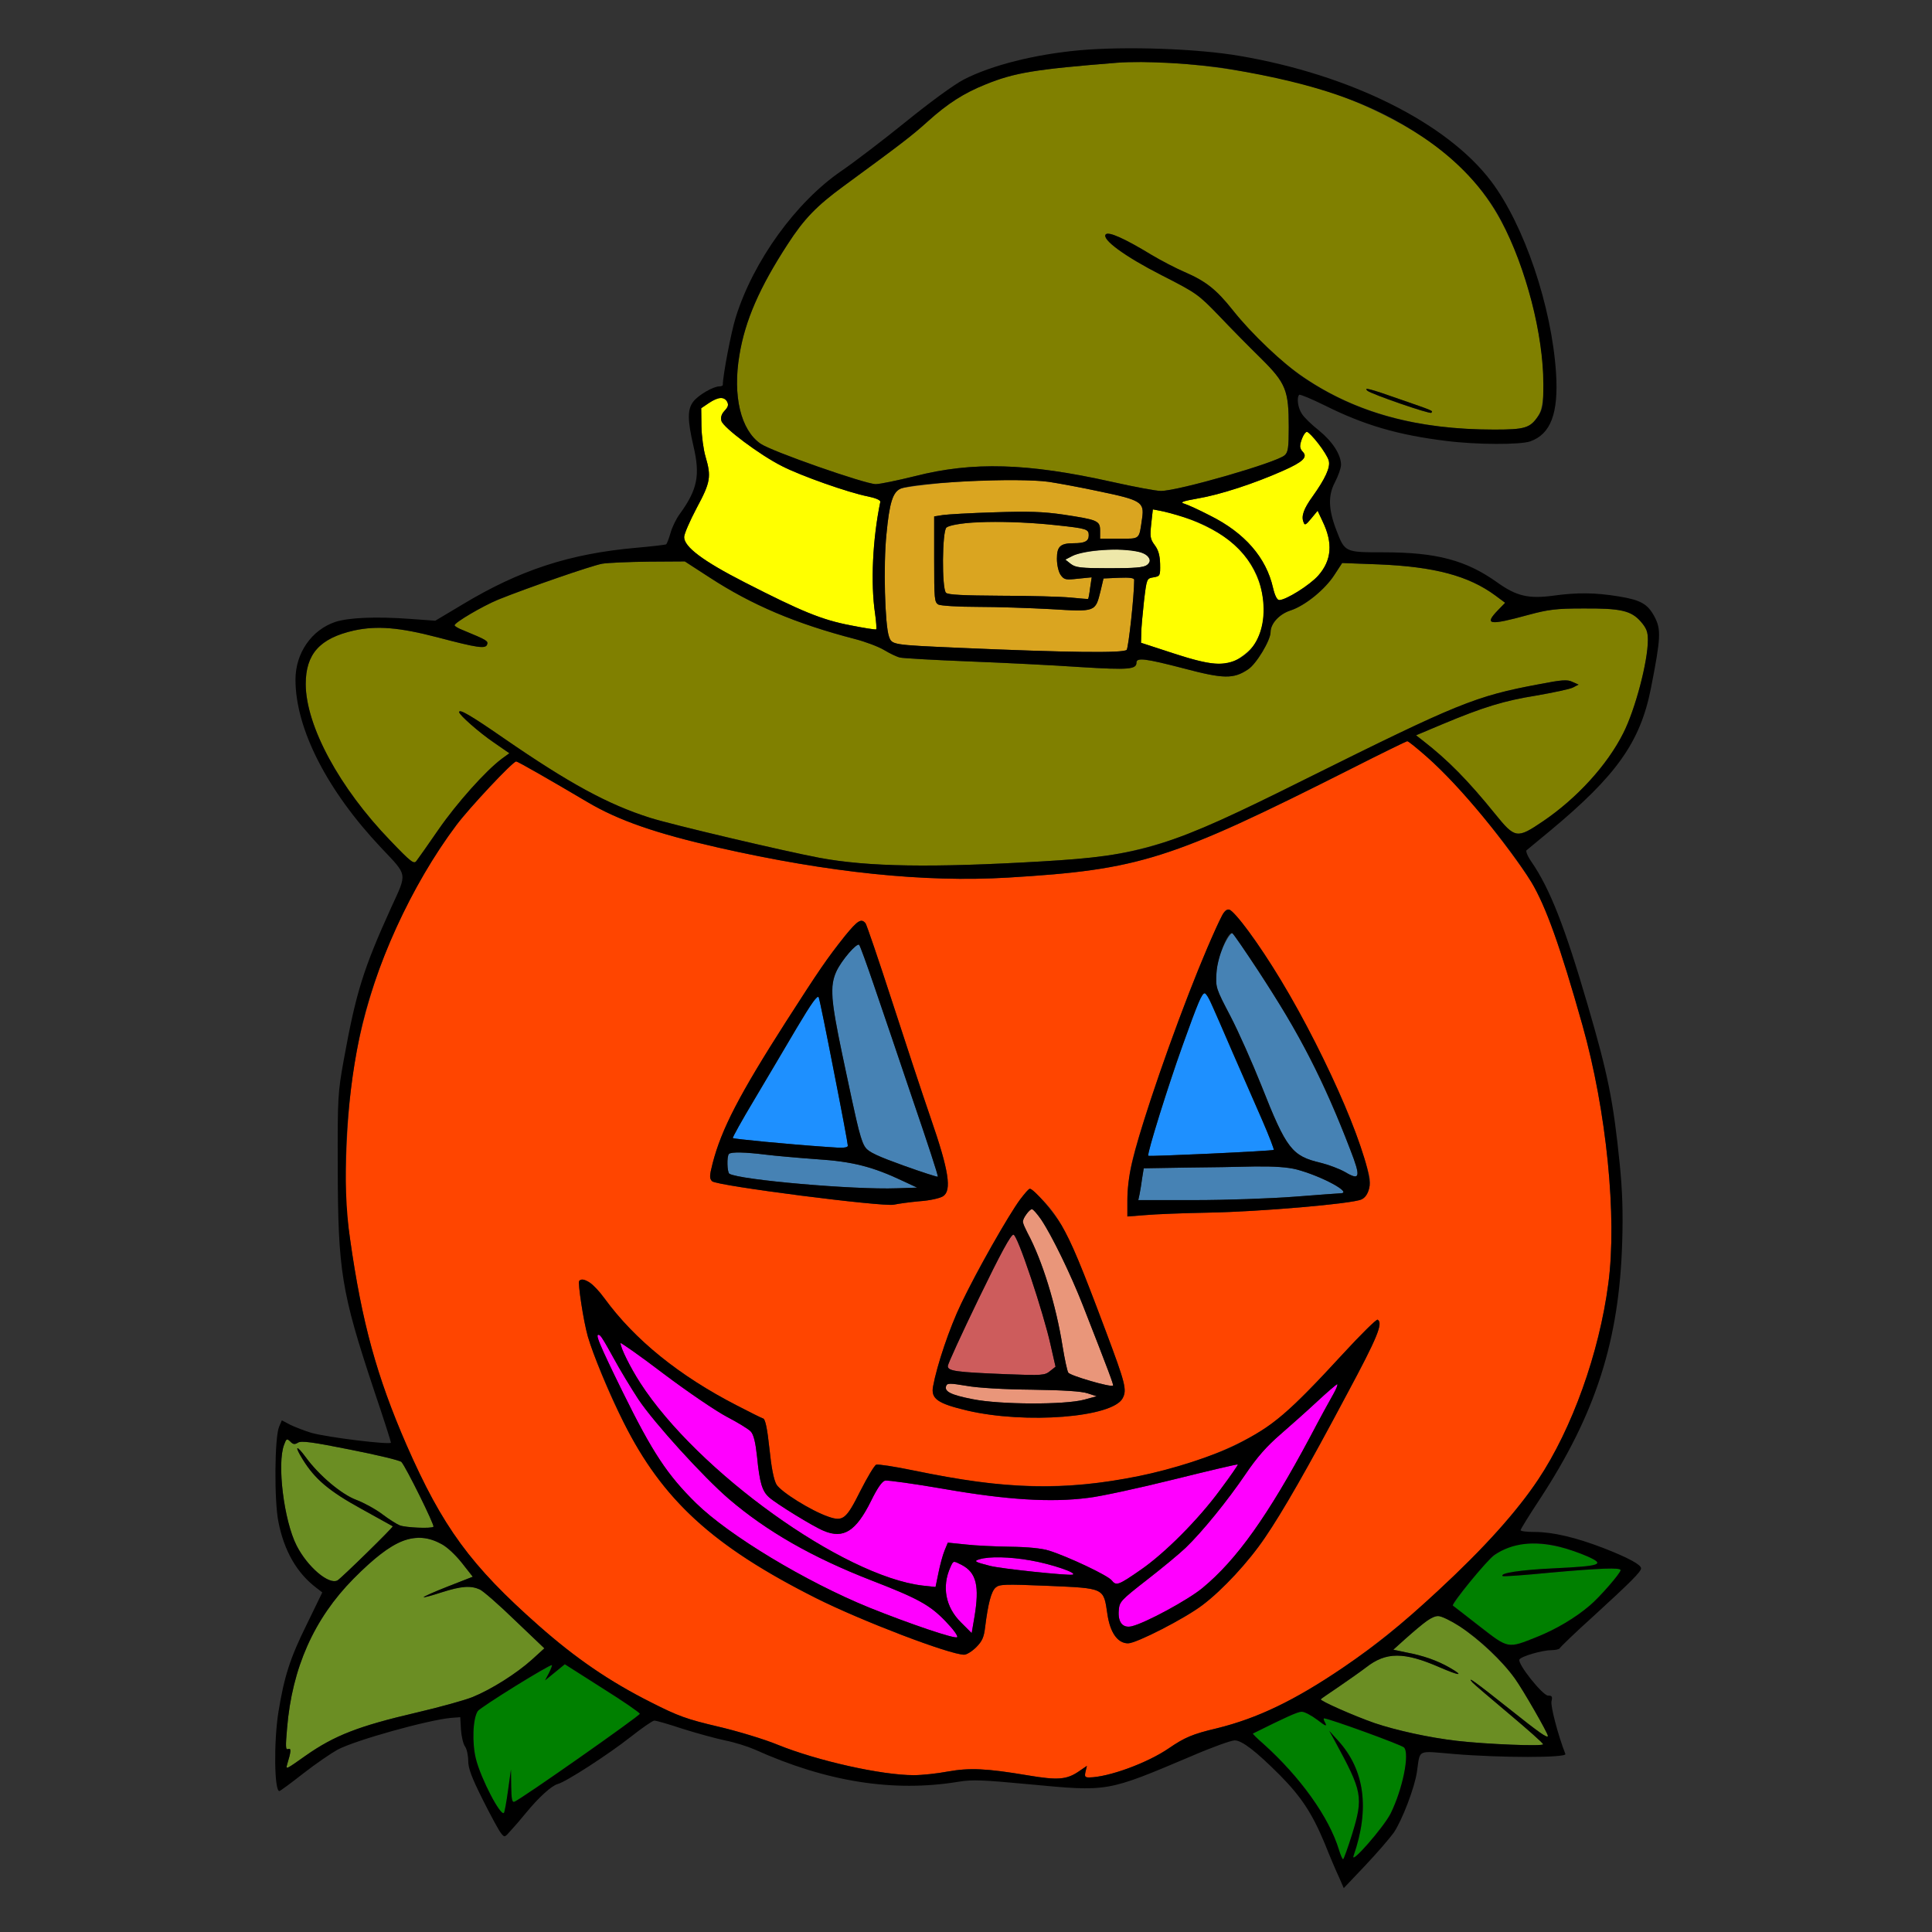 <?xml version="1.0" encoding="utf-8"?>
<!-- Generator: Adobe Illustrator 21.0.0, SVG Export Plug-In . SVG Version: 6.00 Build 0)  -->
<svg version="1.1"
	 id="svg66" inkscape:version="0.92.2 5c3e80d, 2017-08-06" sodipodi:docname="7.svg" xmlns:cc="http://creativecommons.org/ns#" xmlns:dc="http://purl.org/dc/elements/1.1/" xmlns:inkscape="http://www.inkscape.org/namespaces/inkscape" xmlns:rdf="http://www.w3.org/1999/02/22-rdf-syntax-ns#" xmlns:sodipodi="http://sodipodi.sourceforge.net/DTD/sodipodi-0.dtd" xmlns:svg="http://www.w3.org/2000/svg"
	 xmlns="http://www.w3.org/2000/svg" xmlns:xlink="http://www.w3.org/1999/xlink" x="0px" y="0px" viewBox="0 0 850 850"
	 style="enable-background:new 0 0 850 850;" xml:space="preserve">
<rect x="0" y="0" width="850" height="850" fill="#333333" stroke="none"/>
<style type="text/css">
	.st0{fill:none;}
	.st1{fill:#808000;}
	.st2{fill:#FFFF00;}
	.st3{fill:#DAA520;}
	.st4{fill:#EEE8AA;}
	.st5{fill:#FF4500;}
	.st6{fill:#4682B4;}
	.st7{fill:#1E90FF;}
	.st8{fill:#E9967A;}
	.st9{fill:#CD5C5C;}
	.st10{fill:#FF00FF;}
	.st11{fill:#6B8E23;}
	.st12{fill:#008000;}
</style>
<sodipodi:namedview  bordercolor="#666666" borderopacity="1" gridtolerance="10" guidetolerance="10" id="namedview68" inkscape:current-layer="svg66" inkscape:cx="902.95704" inkscape:cy="431.21383" inkscape:pageopacity="0" inkscape:pageshadow="2" inkscape:window-height="978" inkscape:window-maximized="1" inkscape:window-width="1920" inkscape:window-x="0" inkscape:window-y="1" inkscape:zoom="0.41647059" objecttolerance="10" pagecolor="#ffffff" showgrid="false">
	</sodipodi:namedview>
<g id="g64" transform="translate(0,0) scale(1,1)">
	<path id="path4" class="st0" d="M0,0h425h425v425v425H425H0V425V0z M424,35c-4.4,2.3-14.9,10-25.5,18.6c-9.9,8-22.6,17.7-28.3,21.6
		c-20,13.7-38.7,39.5-46.5,64.4c-2,6.3-5.7,25.7-5.7,29.8c0,0.3-0.7,0.6-1.5,0.6c-2.7,0-9.2,3.8-11.4,6.6c-2.7,3.4-2.7,8.1,0,19.7
		c3,12.8,1.8,19-6,29.8c-1.6,2.1-3.4,5.9-4.1,8.4c-0.7,2.5-1.6,4.7-1.9,5c-0.4,0.2-6.3,0.9-13.1,1.5c-29.4,2.6-51.4,9.8-76.6,25
		l-11.9,7.1l-11-0.8c-14.9-1.1-27-0.6-32.9,1.3c-10.5,3.5-17.6,13.7-17.6,25.4c0,21.6,13.9,48.8,37.7,74
		c11.8,12.5,11.5,10.8,4.4,26.3c-12.3,27.1-15.5,37.5-20.8,66.7c-2.7,15-2.8,16.6-2.7,48c0.1,45.2,1.6,54.4,15.8,97.2
		c4.2,12.4,7.6,23,7.6,23.5c0,1.1-28-2.3-35-4.3c-3-0.9-7.1-2.5-9.2-3.5l-3.8-2l-1.2,2.8c-2,4.6-2.2,32.6-0.3,41.9
		c2.5,12.7,8.1,22.5,16.7,29l2.6,2l-6.8,14c-7.4,14.9-10,23.2-12.5,38.6c-2.1,13.3-1.8,34.8,0.4,34.8c0.4,0,5.1-3.5,10.6-7.8
		c5.5-4.3,12.3-8.9,15-10.4c7.9-4.2,39.9-13.1,50-14l4-0.3l0.3,5.4c0.2,3,1,6.4,1.8,7.5c0.8,1.1,1.4,4,1.4,6.3
		c0,3.3,1.5,7.3,6.4,17.1c3.5,7,7.1,13.6,8,14.7c1.6,2,1.6,2,4.3-1.1c1.6-1.7,4.6-5.2,6.8-7.9c5.5-6.7,11.2-11.9,13.9-12.6
		c3.7-1,22.1-12.9,31.9-20.6c5.1-4,9.8-7.3,10.6-7.3s6.4,1.6,12.4,3.6c6,1.9,14.4,4.2,18.6,5.1c4.2,0.8,10.1,2.7,13.1,4
		c31.7,14.3,61.1,18.9,89.7,14.2c6-1,10.8-0.8,30.9,1.1c35.2,3.3,34.1,3.5,71.9-12.5c8.8-3.8,17.2-6.8,18.7-6.8
		c3.2,0,9.3,4.7,19.8,15.2c9.5,9.6,14.3,16.9,19.8,30.1c2.3,5.8,5.2,12.6,6.4,15.1l2,4.6l9.4-9.9c5.2-5.5,10.8-12,12.6-14.5
		c3.7-5.5,9.2-19.8,10.2-26.8c1.5-10.1-0.3-9.2,16.4-7.8c20.4,1.7,49.6,1.7,48.9,0c-3.3-8.5-6.6-21.2-6.1-23.2
		c0.5-2.1,0.2-2.5-1.5-2.5c-2.4,0-13.7-14.2-12.6-15.9c0.8-1.4,10.1-4.1,14.1-4.1c1.8,0,3.4-0.4,3.6-0.8c0.2-0.5,6.8-6.9,14.8-14.1
		c16.5-15.1,21-19.6,21-21.1c0-1.6-5.7-4.7-16.5-8.9c-12.2-4.7-22.4-7.1-30.4-7.1c-3.4,0-6.1-0.3-6.1-0.8c0-0.4,3.8-6.6,8.5-13.7
		c24.6-37.6,34.9-69.7,36.2-113c0.4-12.9,0.1-22.7-1.1-34.5c-2.8-27.7-5.2-39.5-14.1-69.9c-10-34.3-16.6-51.1-24.7-62.9
		c-1.7-2.4-2.6-4.7-2.2-5.1c0.5-0.4,5.2-4.3,10.4-8.6c29.1-24.2,39.6-38.9,44.3-62.5c4.4-22.3,4.6-26.1,1.6-31.7s-6-7.3-15.7-8.9
		c-10.5-1.7-18.2-1.8-29-0.3c-10.7,1.4-16,0.2-24.4-5.8c-13.7-9.8-26.7-13.3-50-13.3c-17.1,0-17.1,0-20.8-9.6
		c-3.6-9.3-3.8-15.4-0.6-21.4c1.4-2.7,2.6-6.1,2.6-7.5c0-4.4-3.7-10.2-9.7-15.1c-3.2-2.5-6.6-5.8-7.5-7.3c-1.8-2.6-2.4-7.2-1.2-8.4
		c0.4-0.3,5.4,1.8,11.3,4.7c17.2,8.6,32.1,13,53.5,15.6c13.4,1.7,32.4,1.7,36.8,0.2c9.1-3.2,12.5-12.4,11.4-30
		c-1.9-29.4-14-65.2-28.6-84.5C633,49.3,578.6,25.9,521.9,22C480.4,19.2,445.6,23.8,424,35z"/>
	<path id="path6" class="st1" d="M587.9,41.5c12.6,4.4,27.9,12,38.1,18.8c24.8,16.6,38.1,36.5,47.6,71.4c5.9,21.9,7.4,45.1,3.1,51.4
		c-3.5,5.2-5.8,5.9-19.2,5.9c-50.4,0-86.5-16.5-115.1-52.5c-7.3-9.2-11.9-12.8-21.4-16.9c-3.5-1.5-10.1-4.9-14.6-7.6
		c-11.5-7-18.6-10.2-19.9-8.9c-2,2.1,8.3,9.7,24.6,18c15.3,7.8,16.1,8.4,25.1,17.7c5.1,5.4,13.4,13.8,18.5,18.8
		c11.1,11,12.3,14.1,12.3,30.4c0,8.9-0.3,11-1.8,12.3c-3.5,3.2-46.8,15.7-54.5,15.7c-2,0-11.7-1.8-21.5-4c-37.2-8.3-61.2-9-86.7-2.5
		c-7.7,1.9-15.4,3.5-17.2,3.5c-4.6,0-46.1-14.5-50.7-17.8c-8.7-6-12.3-21-9.3-38.9c2.5-15.3,8.9-29.9,21.2-48.8
		c7.3-11.3,12.8-16.9,24.5-25.5c25.5-18.7,30-22.1,37.2-28.6C417,45.5,424,41,433.7,37.1c12.6-5.1,21.4-6.6,57.8-9.5
		C516.8,25.6,560.3,31.8,587.9,41.5z M601.6,171.9c1.5,1.4,27.5,10.4,28.1,9.7c0.9-0.9,1-0.8-13.7-5.9
		C602.4,170.9,599.8,170.3,601.6,171.9z"/>
	<path id="path8" class="st2" d="M319.9,176.7c0.7,1.4,0.5,2.3-1.1,4c-1.4,1.5-1.8,2.9-1.4,4.5c0.8,2.9,16.9,15,26.7,19.9
		c8.4,4.3,29.1,11.6,37.7,13.3c3.4,0.7,5.6,1.6,5.5,2.4c-3.4,16.4-4.3,35.8-2.3,49.2c0.5,3.5,0.7,6.6,0.5,6.9
		c-0.3,0.2-5.4-0.6-11.4-1.8c-12.5-2.4-21.3-6-46.5-18.9c-18.4-9.4-26.6-15.6-26.6-19.9c0-1.4,2.5-7.1,5.5-12.8
		c6.1-11.3,6.5-13.8,3.9-22.6c-0.9-3-1.7-9-1.8-13.3l-0.1-8l3.4-2.3C316,174.6,318.5,174.4,319.9,176.7z"/>
	<path id="path10" class="st2" d="M575,190c1.4,0,8.9,9.8,9.6,12.7c0.8,2.9-1.6,8-7.1,15.7c-3.9,5.4-5.1,8.7-4,11.3
		c0.5,1.6,1,1.3,3.4-1.6l2.8-3.4l2.2,4.7c4.6,9.5,4,17.1-1.9,23.8c-3.7,4.2-14.2,10.8-17.2,10.8c-0.9,0-1.9-1.9-2.7-5.3
		c-3-13.4-12.5-24.3-27.8-31.9c-4.8-2.5-9.9-4.8-11.3-5.2c-2-0.6-0.8-1.1,6-2.3c10-1.7,24.9-6.6,37.5-12.2c8.8-3.9,11-6,8.6-8.4
		c-1.4-1.4-1.4-2.8-0.1-6.1C573.5,191.2,574.4,190,575,190z"/>
	<path id="path12" class="st3" d="M461.5,212c3.9,0.6,13.9,2.4,22.2,4.2c18.3,3.8,19.8,4.7,18.8,11.7c-1.4,9.7-0.7,9.1-10.1,9.1H484
		v-3.5c0-4.4-1-4.8-16.2-7.1c-9-1.3-15.2-1.5-30.3-1c-10.4,0.3-20.7,0.9-22.7,1.2l-3.8,0.6v18.9c0,17.6,0.1,18.9,1.9,19.9
		c1.1,0.5,8.7,1,17.3,1c8.4,0,22.9,0.5,32.2,1c19.7,1.2,19.5,1.3,21.8-8l1.3-5.5l6.8-0.3c4.8-0.2,6.7,0.1,6.7,0.9
		c0,7.1-2.5,29.7-3.3,30.8c-1.3,1.5-25.8,1.2-74.2-0.9c-29.2-1.3-29.1-1.3-30.4-5c-1.8-5.2-2.5-31.5-1.1-45
		c1.3-13.8,2.8-18.5,6.2-20c1.3-0.6,9.1-1.6,17.3-2.4C431.7,210.9,452.1,210.7,461.5,212z"/>
	<path id="path14" class="st2" d="M507.2,224.1l3.1,0.6c12.4,2.3,26.5,8.9,33.5,15.6c10.5,10,14.9,25.6,10.7,37.8
		c-1.9,5.3-4,7.9-9,11.3c-5.9,4-12.3,3.6-29.4-2l-14.1-4.6l0.1-4.2c0-2.2,0.6-8.6,1.2-14.1c1.2-10,1.2-10,4.2-10.5
		c2.9-0.5,3-0.7,2.9-5.9c-0.1-3.8-0.8-6.2-2.4-8.3c-2-2.7-2.1-3.8-1.5-9.4L507.2,224.1z"/>
	<path id="path16" class="st3" d="M465,231.1c13.1,1.4,14,1.7,14,4.4c0,2.6-1.7,3.5-6.6,3.5c-5.9,0-7.4,1.4-7.4,6.8
		c0,2.8,0.7,5.7,1.6,7.1c1.6,2.2,2.2,2.3,7.7,1.7l6-0.6l-0.7,4.7c-0.3,2.5-0.7,4.7-0.9,4.8c-0.1,0.1-3.6-0.2-7.7-0.6
		c-4.1-0.4-17.9-0.8-30.6-0.8c-16.5-0.1-23.3-0.4-24.2-1.3c-1.9-1.9-1.7-27.2,0.2-28.7c0.8-0.7,5.2-1.6,9.8-2.1
		C435.1,229.1,451.4,229.6,465,231.1z"/>
	<path id="path18" class="st4" d="M505.4,245.4c0.9,1.3,0.7,2-0.8,3.2c-1.5,1.1-5.4,1.4-16.5,1.4c-12.7,0-14.9-0.3-17-1.9l-2.4-1.9
		l3.1-1.6c1.7-0.9,6.8-2,11.4-2.4C495,241,503.5,242.2,505.4,245.4z"/>
	<path id="path20" class="st1" d="M285.4,247.1l15.9-0.1l10.8,7c18.7,12.2,38.1,20.4,63.9,27.1c4.7,1.2,10.5,3.4,13,4.9
		c2.5,1.5,5.6,3,7,3.3s15.1,1.1,30.5,1.7c15.4,0.6,37.5,1.7,49,2.5c21.1,1.3,24.5,1,24.5-2c0-2.3,4-1.8,20.9,2.6
		c17.4,4.6,21.8,4.7,28.2,0.4c3.6-2.3,9.9-12.8,9.9-16.4c0-3.7,3.8-7.9,8.7-9.5c6.5-2.1,15.3-9.3,19.4-15.7l3.4-5.2l16,0.6
		c24.5,1,39.6,5,51.4,13.7l4.3,3.2l-3.1,3.2c-6.3,6.5-4.1,6.9,13.4,2.1c8.6-2.3,12-2.8,24-2.8c16.5-0.1,21.1,0.9,25.4,5.8
		c2.5,2.9,3.1,4.5,3.1,8.1c0,9.4-5.5,30.4-10.8,40.9c-7,14-20.4,28.7-35.3,38.8c-11.5,7.8-12.3,7.7-21.2-3.3
		c-11.9-14.7-20.7-23.6-31.5-32l-3.2-2.5l11.4-4.8c18.4-7.7,27.3-10.4,41.6-12.7c7.4-1.3,14.6-2.8,16-3.5l2.5-1.3l-2.7-1.2
		c-2.2-1.1-4.7-0.9-14.5,1c-28.4,5.3-35.8,8.4-102.8,41.7c-40.6,20.3-53.1,25.6-70.8,30.3c-13.2,3.4-22.1,4.6-45.5,6
		c-48.3,2.8-76.2,2.4-97.7-1.6c-15.4-2.9-65.1-14.6-74.5-17.6c-18.6-5.9-35.5-15.1-64.5-35.1c-14.6-10.1-19.5-12.9-19.5-11.4
		c0,1.2,8.7,8.9,15.3,13.4l6.8,4.7l-3.3,2.4c-7.1,5.3-19.8,19.5-27.9,31.2c-4.6,6.7-9,12.9-9.7,13.8c-1.1,1.5-2.4,0.5-11.5-9
		c-22.4-23.2-37.1-50.4-37.2-68.8c0-13.3,6.2-20.2,21.2-23.6c10.1-2.2,19.9-1.4,36.8,3c17.8,4.7,21.1,5.1,21.8,3.2
		c0.6-1.6-0.1-2-10.5-6.3c-2.1-0.8-3.8-1.8-3.8-2.2c0-1.2,12.2-8.4,19.2-11.3c12.9-5.2,41.2-15,45.8-15.8
		C267.5,247.6,276.7,247.2,285.4,247.1z"/>
	<path id="path22" class="st5" d="M619.1,326.1c1.6-0.2,18.2,15.4,25.9,24.2c9.6,11,23.9,29.9,28.8,37.9c6.3,10.6,12.6,28,22.4,62.8
		c10.6,37.6,15.3,84.4,11.4,113.7c-4,30.6-16,64-30.9,86.3c-16.7,25.1-54.3,61.3-85.7,82.6c-21.5,14.6-37.8,22.4-55.7,26.8
		c-10.6,2.5-14.1,4-21.1,8.8c-9.5,6.5-26.5,12.7-35,12.8c-1.9,0-2.1-0.4-1.6-2.6l0.6-2.5l-3.5,2.4c-5.4,3.7-9.3,4-22.4,1.8
		c-18.4-3.1-25.7-3.4-35.3-1.7c-4.7,0.9-11.4,1.6-15,1.6c-14.2,0-42.4-6.3-59.9-13.4c-5.8-2.4-17.7-6-26.3-8
		c-13.6-3.2-17.5-4.6-29.3-10.6c-18.3-9.2-33.2-19.4-49.5-33.8c-29.9-26.4-42.3-43.3-58.2-79.6c-13-29.9-19.6-53.7-24.8-90.6
		c-2-13.5-2.2-18.1-1.7-35.5c1-31.3,4.4-52.5,12.8-78c7.7-23.4,20.9-48.8,35.7-68.5c5.6-7.5,24.8-28,26.3-28c0.7,0,15,8.2,31.4,17.9
		c13.7,8.1,30.2,13.8,57.5,20c48.5,11,90.7,15.4,127.5,13.2c58-3.5,71.3-7.7,151-47.9C607.7,331.5,618.8,326.1,619.1,326.1z
		 M540.8,400.2c-2-0.4-2.6,0.7-9.8,17.3c-11.8,27.2-30.1,79.6-33.4,95.7c-0.9,4.2-1.6,10.9-1.6,14.9v7.1l7.8-0.6
		c4.2-0.4,16.9-0.9,28.2-1.1c22.3-0.4,63-3.9,67-5.8c1.7-0.8,2.8-2.5,3.4-5c0.9-3.3,0.3-5.8-4.4-19.9c-8.9-26.6-32.1-70.8-48.9-93.4
		C545.5,404.5,541.7,400.4,540.8,400.2z M371.8,411.7c-8.1,10.2-11.3,14.9-26,37.8c-20.4,31.9-28.4,47.2-32.3,62.4
		c-1.4,5.5-1.4,6.6-0.2,7.8c1.9,2,75.5,11.4,80,10.3c1.8-0.4,6.8-1.1,11.2-1.5c4.5-0.3,9-1.3,10.4-2.2c3.9-2.5,2.6-11.2-5.4-34.3
		c-3.7-10.7-11.4-34.1-17.2-52c-5.8-17.9-11-33.1-11.5-33.8C378.9,403.9,377.3,405,371.8,411.7z M453.1,523
		c-2.5,0-20.2,29.5-30.2,50.5c-5.2,10.8-10.7,27.2-12.4,36.5c-1,5.4,2,7.5,15.1,10.6c25.8,6,63.8,3,68.3-5.4c2-3.7,1.2-6.6-7.3-29.3
		c-15.2-40.5-19.5-49.4-28.1-58.2C455.9,525.1,453.5,523,453.1,523z M255.7,573.3c1.7,11.6,3.4,17.5,8.8,30.8
		c20.5,50.1,41.9,72.5,94.5,99c19.9,10,58.9,24.9,65.2,24.9c1.1,0,3.5-1.5,5.3-3.3c2.6-2.6,3.4-4.4,3.9-8.7
		c1.3-10.5,2.7-15.8,4.6-17.5c1.7-1.5,3.7-1.6,23-0.8c25.1,1.1,24.5,0.8,26.2,12.4c1.2,8.2,4.5,12.9,9.1,12.9
		c3.7,0,25.1-11,32.7-16.8c8.8-6.6,20.4-19.1,27.6-29.8c7.7-11.3,18.4-29.9,36.2-63.4c13.2-24.6,15.8-30.9,13.3-32.4
		c-0.5-0.3-7.4,6.5-15.4,15.2c-17.3,18.8-26.3,27.4-33.7,32.3c-25.3,16.7-68,27.1-105.5,25.6c-16.4-0.7-27.2-2.2-49.8-6.8
		c-8.2-1.7-15.5-2.8-16.2-2.5c-0.8,0.3-3.9,5.5-7,11.6c-6.2,12.4-7.6,13.5-14,11.3c-7.6-2.6-20.9-10.9-22.9-14.2
		c-1.2-2.2-2.2-7.2-3.1-15.9c-0.9-8.6-1.8-12.8-2.7-13.1c-0.7-0.2-5.9-2.8-11.5-5.7c-25.5-13.1-45-28.9-58.3-47.1
		c-2.5-3.4-5.5-6.6-6.8-7.2C254.3,561.8,254.1,562.3,255.7,573.3z"/>
	<path id="path24" class="st6" d="M542.2,410.6c1.3,0.8,20.8,30.7,26,39.9c9.9,17.4,17.9,34.6,25.9,55.4c4.7,12.1,4.3,13.7-2.4,9.7
		c-2.5-1.4-7.3-3.2-10.6-4c-12.7-3-15.1-6-26.1-33.9c-4-10-10.1-23.8-13.7-30.7c-6.4-12.2-6.5-12.6-6.1-19c0.3-4.5,1.3-8.2,3.3-12.2
		C540,412.6,541.7,410.3,542.2,410.6z"/>
	<path id="path26" class="st7" d="M530,437c1,0,1.4,0.9,12.5,26.5c4.1,9.3,9.9,22.6,12.9,29.5c3,6.9,5.2,12.7,5,12.9
		c-0.4,0.5-54.7,3-55.2,2.6c-1.1-0.9,16.3-53.9,22.2-67.8C528.3,438.7,529.4,437,530,437z"/>
	<path id="path28" class="st6" d="M552,513.2c8.7-0.1,14.4,0.3,18.4,1.3c11,2.9,24.9,10.4,19.4,10.5c-0.7,0-9.8,0.7-20.3,1.5
		c-10.4,0.8-30.2,1.5-43.8,1.5h-24.9l0.6-2.8c0.3-1.5,0.8-4.6,1.1-6.9l0.7-4.3l18.1-0.3C531.3,513.6,545.1,513.4,552,513.2z"/>
	<path id="path30" class="st6" d="M378,415.7c0.4,0.4,3.3,8.4,6.5,17.8c3.2,9.3,10.9,32,17.1,50.4c6.3,18.4,11.3,33.6,11,33.8
		c-0.2,0.2-7-2-15.1-4.9c-11.1-4-15.3-5.9-16.7-7.9c-1.1-1.4-2.8-6.6-3.9-11.5c-7.1-31.8-10.9-51.5-10.9-56.3
		c0-6.6,2.2-11.9,7.5-17.9C375.6,416.8,377.6,415.2,378,415.7z"/>
	<path id="path32" class="st7" d="M360.2,438.8c0.8,1.9,12.8,63.1,12.8,65.2c0,1-1.9,1.2-9.2,0.6c-17.5-1.2-41-3.5-41.4-3.9
		c-0.2-0.2,4-7.8,9.4-16.8c5.3-9,13.8-23.2,18.7-31.6C357.1,441.2,359.7,437.6,360.2,438.8z"/>
	<path id="path34" class="st6" d="M336.9,508c4,0.5,14.1,1.4,22.3,2c15.9,1,24.8,3.3,38.3,9.7l6,2.8l-9,0.3
		c-18.9,0.7-69.2-3.7-73.6-6.4c-1-0.6-1.2-7.7-0.2-8.7C321.6,506.7,328.1,506.9,336.9,508z"/>
	<path id="path36" class="st8" d="M454,532c2.8,0,14.8,22.8,22.5,42.5c11.4,29.1,13.5,34.8,13.2,35.1c-0.9,0.9-19-4.4-19.7-5.7
		c-0.5-0.8-1.6-6-2.5-11.5c-2.9-18.4-9-38-15.4-49.9c-2.5-4.7-2.6-5.4-0.5-8.3C452.4,533,453.5,532,454,532z"/>
	<path id="path38" class="st9" d="M445.9,543.2c1.8,0.4,13,33.5,16.2,48l2.3,10.1l-2.4,1.9c-2.3,1.9-3.5,2-19,1.4
		c-22.7-0.9-26-1.4-26-3.6c0-0.9,6.2-14.4,13.7-29.9C440.2,551.5,444.8,543,445.9,543.2z"/>
	<path id="path40" class="st8" d="M425.2,609.7c4.8,0.9,16.8,1.6,28.8,1.7c13.8,0.2,21.8,0.7,24.5,1.6l4,1.3l-5.5,1.5
		c-8.6,2.3-37,2.2-49-0.2c-9.7-1.9-12.7-3.4-11.7-5.9C416.7,608.5,418,608.5,425.2,609.7z"/>
	<path id="path42" class="st10" d="M269.9,597.4c2.8,5.2,7.8,13.4,11,18.3c6.9,10.3,28.5,34.1,39.8,43.8
		c16.6,14.2,36.6,25.7,62.9,35.9c20.4,7.9,25.6,10.8,32.4,17.9c3.3,3.4,5.6,6.5,5.1,7c-0.9,0.9-20.7-5.8-38.6-13
		c-28-11.4-61.7-31.7-76.3-46c-12.6-12.4-19.1-22.2-32.2-48.8c-6.5-13.2-11.6-24.3-11.4-24.7C263.6,586.3,264.8,588,269.9,597.4z"/>
	<path id="path44" class="st10" d="M292.1,604.5c10.5,7.9,23,16.4,27.8,18.9s9.5,5.4,10.4,6.4c1.3,1.4,2.1,4.8,2.8,11.3
		c1.1,11.2,2.2,14.9,5.2,17.6c2.9,2.7,19.6,13,24.1,14.8c8.7,3.7,14.2,0.2,20.8-13.1c2.8-5.7,4.8-8.6,6.2-9
		c1.2-0.2,12.9,1.4,26.1,3.7c27.6,4.8,46.9,6,63.2,3.9c5.4-0.6,22.4-4.3,37.7-8.1c15.3-3.8,28-6.8,28.2-6.6
		c0.2,0.1-3.3,5.2-7.8,11.2c-9.6,13.1-24.5,28-35,35.2c-9.8,6.8-10.7,7.1-12.7,4.6c-1.7-2.2-19.3-10.5-27.6-13.1
		c-3.2-1-9.3-1.6-17-1.7c-6.6-0.1-15.5-0.5-19.7-1l-7.8-0.8l-1.4,3.4c-0.8,1.9-2,6.3-2.7,9.8l-1.3,6.3l-5.6-0.6
		c-35-4.1-99.2-50.2-124.4-89.3c-4.3-6.7-8.6-15.3-8.6-17.4C273,590.5,281.6,596.5,292.1,604.5z"/>
	<path id="path46" class="st10" d="M588.3,609c0.4,0-0.3,1.9-1.6,4.2c-1.4,2.4-6,10.8-10.2,18.8c-18.7,35-32.4,54.2-47.4,66.6
		c-6.2,5.2-25.2,15.5-31.2,16.9c-3.9,0.9-6.1-1.7-5.7-6.9c0.3-3.9,0.7-4.4,12.5-13.6c6.7-5.2,14.3-11.5,16.9-14
		c7.3-7,18.5-20.8,26.3-32.3c5.2-7.7,9.5-12.5,15.4-17.6c4.5-3.9,11.8-10.4,16.2-14.5C583.9,612.5,587.9,609.1,588.3,609z"/>
	<path id="path48" class="st10" d="M453.3,686.5c9.3,1.6,21.3,5.7,18.5,6.3c-2.3,0.4-31.4-2.6-36.3-3.9c-6.7-1.7-7.3-2.1-4.5-2.9
		C435.2,684.7,444.2,684.9,453.3,686.5z"/>
	<path id="path50" class="st10" d="M423.1,688.5c6.5,3.4,7.9,9.3,5.6,23l-1.2,7l-4.7-4.7c-6.8-6.7-8.5-15.7-4.7-24.2
		C419.5,686.5,419.3,686.6,423.1,688.5z"/>
	<path id="path52" class="st11" d="M127.7,634.2c1.2,1.3,2,1.4,3.4,0.5c1.5-0.9,6.2-0.3,23.1,3.1c11.7,2.3,21.7,4.7,22.4,5.4
		c1.9,2,14.7,27.9,14.1,28.5c-0.9,0.9-12.2,0.4-14.8-0.6c-1.3-0.5-4.8-2.7-7.7-4.9c-2.9-2.2-8-5-11.4-6.3
		c-6.5-2.4-16.4-10.7-22.3-18.8c-4.2-5.7-5.1-5.1-1.3,1c5.3,8.6,11.5,13.9,25.9,21.8c7.4,4.1,13.5,7.5,13.7,7.6
		c0.4,0.3-22.7,22.9-24.3,23.8c-3.8,2.1-13.2-5.9-18-15.3c-5.6-11-8.7-36.1-5.5-44.4C126,632.9,126.2,632.8,127.7,634.2z"/>
	<path id="path54" class="st11" d="M203.2,687.6l4.8,6.1l-11,4.3c-6.1,2.4-10.8,4.5-10.6,4.7c0.2,0.2,3.8-0.8,8.1-2.2
		c8.5-2.7,12.6-3,16.6-1.2c1.5,0.7,8.5,6.8,15.5,13.6l12.9,12.3l-5.5,5c-6.8,6.1-17.7,13-26,16.4c-3.4,1.4-14.6,4.5-24.9,6.9
		c-25.3,5.9-35.9,10-48.6,18.9c-8.6,6.1-8.8,6.2-8.2,4c1.8-5.9,1.9-7.4,0.5-6.9c-1.2,0.5-1.2-1-0.5-9.2
		c2.2-26.5,11.9-48.2,29.2-65.7c9.8-9.9,17.6-15.7,23.3-17.2C188,674.9,195.8,678.2,203.2,687.6z"/>
	<path id="path56" class="st12" d="M698.3,684.7c8.1,3.6,6.2,4.3-14.6,5.3c-14.8,0.7-24,2.1-22.6,3.4c0.2,0.3,9.6-0.4,20.9-1.5
		c22.2-2,31-2.3,31-1.1c0,1.3-9.3,12-13.5,15.5c-6.4,5.5-14.9,10.5-23.1,13.8c-13.2,5.3-12.6,5.4-25.6-4.7c-6.2-4.8-11.4-8.9-11.6-9
		c-0.2-0.1,3-4.7,7.2-10.1c7.8-10.1,11.8-13.5,18.3-15.9C672.8,677.6,686,679.3,698.3,684.7z"/>
	<path id="path58" class="st11" d="M632.7,711c6,0,25.4,15.8,33.8,27.5c3.6,5,14.5,24,14.5,25.2c0,1.3-3.6-1.2-17.4-12.2
		c-14.6-11.6-18.5-14.4-15.8-11.3c0.6,0.7,7.9,6.9,16.1,13.8c8.2,6.9,15,12.9,15,13.4c0.1,1-25.1,0-37.9-1.5
		c-12.2-1.4-26.7-4.6-36.2-7.8c-9.2-3.2-24.3-9.9-23.7-10.5c0.2-0.3,3.8-2.7,7.9-5.5c4.1-2.8,9.5-6.6,12-8.5
		c8.8-6.9,16.7-6.9,32.3-0.1c9,3.9,11.1,4,4.5,0.2c-5.4-3.1-11.6-5.3-19.1-6.7l-5.7-1.2l5.1-4.6c2.9-2.6,6.8-5.9,8.7-7.4
		C628.7,712.2,631.4,711,632.7,711z"/>
	<path id="path60" class="st12" d="M242.8,732.6c0.2,0.1-0.4,1.7-1.3,3.5l-1.7,3.2l4.3-3.5l4.4-3.6l16.5,10.5
		c9.1,5.7,16.5,10.8,16.5,11.3c0,0.9-52.4,37.7-55.2,38.7c-1,0.4-1.3-1.2-1.4-6.8l-0.1-7.4l-1.3,9.3c-0.7,5.1-1.5,9.5-1.8,9.8
		c-1.5,1.5-10.1-15-12.3-23.7c-1.8-7.1-1.4-17.8,0.8-21.1c0.7-1,8.3-6,16.8-11.2C235.5,736.5,242.6,732.4,242.8,732.6z"/>
	<path id="path62" class="st12" d="M572.6,753.1c1.2-0.1,4.2,1.5,6.9,3.5c3.6,2.8,4.4,3.1,3.6,1.5c-0.7-1.1-0.9-2.1-0.6-2.1
		c2.1,0,34,11.6,35.2,12.8c2.6,2.7-0.6,18.4-5.9,29.1c-3.1,6.1-17.8,22.9-16.3,18.6c7.2-20.7,4.9-37.8-6.7-50.6l-4-4.4l2.5,4.5
		c12.1,22.3,12.6,24.5,7.6,40.9c-1.9,6.1-3.7,11.1-4,11.1c-0.3,0-1.1-1.8-1.8-4.1c-4.3-14.3-17-32.1-33.4-46.8
		c-2.7-2.3-4.7-4.4-4.5-4.4c0.2-0.1,4.6-2.3,9.8-4.9C566.2,755.2,571.4,753.1,572.6,753.1z"/>
	<path d="M545.4,24.6c48.8,8.3,91.2,29.5,110.6,55.1c14.6,19.3,26.7,55.1,28.6,84.5c1.1,17.6-2.3,26.8-11.4,30
		c-4.4,1.5-23.4,1.5-36.8-0.2c-21.4-2.6-36.3-7-53.5-15.6c-5.9-2.9-10.9-5-11.3-4.7c-1.2,1.2-0.6,5.8,1.2,8.4
		c0.9,1.5,4.3,4.8,7.5,7.3c6,4.9,9.7,10.7,9.7,15.1c0,1.4-1.2,4.8-2.6,7.5c-3.2,6-3,12.1,0.6,21.4c3.7,9.6,3.7,9.6,20.8,9.6
		c23.3,0,36.3,3.5,50,13.3c8.4,6,13.7,7.2,24.4,5.8c10.8-1.5,18.5-1.4,29,0.3c9.7,1.6,12.7,3.3,15.7,8.9s2.8,9.4-1.6,31.7
		c-4.7,23.6-15.2,38.3-44.3,62.5c-5.2,4.3-9.9,8.2-10.4,8.6c-0.4,0.4,0.5,2.7,2.2,5.1c8.1,11.8,14.7,28.6,24.7,62.9
		c8.9,30.4,11.3,42.2,14.1,69.9c1.2,11.8,1.5,21.6,1.1,34.5c-1.3,43.3-11.6,75.4-36.2,113c-4.7,7.1-8.5,13.3-8.5,13.7
		c0,0.5,2.7,0.8,6.1,0.8c8,0,18.2,2.4,30.4,7.1c10.8,4.2,16.5,7.3,16.5,8.9c0,1.5-4.5,6-21,21.1c-8,7.2-14.6,13.6-14.8,14.1
		c-0.2,0.4-1.8,0.8-3.6,0.8c-4,0-13.3,2.7-14.1,4.1c-1.1,1.7,10.2,15.9,12.6,15.9c1.7,0,2,0.4,1.5,2.5c-0.5,2,2.8,14.7,6.1,23.2
		c0.7,1.7-28.5,1.7-48.9,0c-16.7-1.4-14.9-2.3-16.4,7.8c-1,7-6.5,21.3-10.2,26.8c-1.8,2.5-7.4,9-12.6,14.5l-9.4,9.9l-2-4.6
		c-1.2-2.5-4.1-9.3-6.4-15.1c-5.5-13.2-10.3-20.5-19.8-30.1c-10.5-10.5-16.6-15.2-19.8-15.2c-1.5,0-9.9,3-18.7,6.8
		c-37.8,16-36.7,15.8-71.9,12.5c-20.1-1.9-24.9-2.1-30.9-1.1c-28.6,4.7-58,0.1-89.7-14.2c-3-1.3-8.9-3.2-13.1-4
		c-4.2-0.9-12.6-3.2-18.6-5.1c-6-2-11.6-3.6-12.4-3.6s-5.5,3.3-10.6,7.3c-9.8,7.7-28.2,19.6-31.9,20.6c-2.7,0.7-8.4,5.9-13.9,12.6
		c-2.2,2.7-5.2,6.2-6.8,7.9c-2.7,3.1-2.7,3.1-4.3,1.1c-0.9-1.1-4.5-7.7-8-14.7c-4.9-9.8-6.4-13.8-6.4-17.1c0-2.3-0.6-5.2-1.4-6.3
		c-0.8-1.1-1.6-4.5-1.8-7.5l-0.3-5.4l-4,0.3c-10.1,0.9-42.1,9.8-50,14c-2.7,1.5-9.5,6.1-15,10.4c-5.5,4.3-10.2,7.8-10.6,7.8
		c-2.2,0-2.5-21.5-0.4-34.8c2.5-15.4,5.1-23.7,12.5-38.6l6.8-14l-2.6-2c-8.6-6.5-14.2-16.3-16.7-29c-1.9-9.3-1.7-37.3,0.3-41.9
		l1.2-2.8l3.8,2c2.1,1,6.2,2.6,9.2,3.5c7,2,35,5.4,35,4.3c0-0.5-3.4-11.1-7.6-23.5c-14.2-42.8-15.7-52-15.8-97.2
		c-0.1-31.4,0-33,2.7-48c5.3-29.2,8.5-39.6,20.8-66.7c7.1-15.5,7.4-13.8-4.4-26.3c-23.8-25.2-37.7-52.4-37.7-74
		c0-11.7,7.1-21.9,17.6-25.4c5.9-1.9,18-2.4,32.9-1.3l11,0.8l11.9-7.1c25.2-15.2,47.2-22.4,76.6-25c6.8-0.6,12.7-1.3,13.1-1.5
		c0.3-0.3,1.2-2.5,1.9-5c0.7-2.5,2.5-6.3,4.1-8.4c7.8-10.8,9-17,6-29.8c-2.7-11.6-2.7-16.3,0-19.7c2.2-2.8,8.7-6.6,11.4-6.6
		c0.8,0,1.5-0.3,1.5-0.6c0-4.1,3.7-23.5,5.7-29.8c7.8-24.9,26.5-50.7,46.5-64.4c5.7-3.9,18.4-13.6,28.3-21.6
		C409.1,45,419.6,37.3,424,35c12.2-6.3,31.3-11.1,51.1-12.9C495.6,20.3,526.9,21.4,545.4,24.6z M491.5,27.6
		c-36.4,2.9-45.2,4.4-57.8,9.5C424,41,417,45.5,408.2,53.4C401,59.9,396.5,63.3,371,82c-11.7,8.6-17.2,14.2-24.5,25.5
		c-12.3,18.9-18.7,33.5-21.2,48.8c-3,17.9,0.6,32.9,9.3,38.9c4.6,3.3,46.1,17.8,50.7,17.8c1.8,0,9.5-1.6,17.2-3.5
		c25.5-6.5,49.5-5.8,86.7,2.5c9.8,2.2,19.5,4,21.5,4c7.7,0,51-12.5,54.5-15.7c1.5-1.3,1.8-3.4,1.8-12.3c0-16.3-1.2-19.4-12.3-30.4
		c-5.1-5-13.4-13.4-18.5-18.8c-9-9.3-9.8-9.9-25.1-17.7c-16.3-8.3-26.6-15.9-24.6-18c1.3-1.3,8.4,1.9,19.9,8.9
		c4.5,2.7,11.1,6.1,14.6,7.6c9.5,4.1,14.1,7.7,21.4,16.9c8.1,10.2,22.3,23.7,31.3,29.7c23.2,15.6,49.8,22.8,83.8,22.8
		c13.4,0,15.7-0.7,19.2-5.9c2-3,2.3-4.6,2.3-14c0-21.9-7.5-51.1-18.6-72.1c-7.2-13.7-19.2-26.5-34.4-36.7
		c-22.2-14.9-46-23.3-85-29.9C526.9,28,503.4,26.7,491.5,27.6z M311.9,177.3l-3.4,2.3l0.1,8c0.1,4.3,0.9,10.3,1.8,13.3
		c2.6,8.8,2.2,11.3-3.9,22.6c-3,5.7-5.5,11.4-5.5,12.8c0,4.3,8.2,10.5,26.6,19.9c25.2,12.9,34,16.5,46.5,18.9c6,1.2,11.1,2,11.4,1.8
		c0.2-0.3,0-3.4-0.5-6.9c-2-13.4-1.1-32.8,2.3-49.2c0.1-0.8-2.1-1.7-5.5-2.4c-8.6-1.7-29.3-9-37.7-13.3c-9.8-4.9-25.9-17-26.7-19.9
		c-0.4-1.6,0-3,1.4-4.5c1.6-1.7,1.8-2.6,1.1-4C318.5,174.4,316,174.6,311.9,177.3z M575,190c-1.1,0-3,4.2-3,6.4
		c0,0.6,0.5,1.7,1.1,2.3c2.4,2.4,0.2,4.5-8.6,8.4c-12.6,5.6-27.5,10.5-37.5,12.2c-6.8,1.2-8,1.7-6,2.3c1.4,0.4,6.5,2.7,11.3,5.2
		c15.3,7.6,24.8,18.5,27.8,31.9c0.8,3.4,1.8,5.3,2.7,5.3c3,0,13.5-6.6,17.2-10.8c5.9-6.7,6.5-14.3,1.9-23.8l-2.2-4.7l-2.8,3.4
		c-2.4,2.9-2.9,3.2-3.4,1.6c-1.1-2.6,0.1-5.9,4-11.3c5.5-7.7,7.9-12.8,7.1-15.7c-0.3-1.4-2.4-4.8-4.6-7.6
		C577.8,192.3,575.5,190,575,190z M396.2,215c-3.4,1.5-4.9,6.2-6.2,20c-1.4,13.5-0.7,39.8,1.1,45c1.3,3.7,1.2,3.7,30.4,5
		c48.4,2.1,72.9,2.4,74.2,0.9c0.8-1.1,3.3-23.7,3.3-30.8c0-0.8-1.9-1.1-6.7-0.9l-6.8,0.3l-1.3,5.5c-2.3,9.3-2.1,9.2-21.8,8
		c-9.3-0.5-23.8-1-32.2-1c-8.6,0-16.2-0.5-17.3-1c-1.8-1-1.9-2.3-1.9-19.9v-18.9l3.8-0.6c2-0.3,12.3-0.9,22.7-1.2
		c15.1-0.5,21.3-0.3,30.3,1c15.2,2.3,16.2,2.7,16.2,7.1v3.5h8.4c9.4,0,8.7,0.6,10.1-9.1c1-7-0.5-7.9-18.8-11.7
		c-8.3-1.8-18.3-3.6-22.2-4.2C448,210.1,402.6,212.2,396.2,215z M510.3,224.7l-3.1-0.6l-0.7,6.3c-0.6,5.6-0.5,6.7,1.5,9.4
		c1.6,2.1,2.3,4.5,2.4,8.3c0.1,5.2,0,5.4-2.9,5.9c-3,0.5-3,0.5-4.2,10.5c-0.6,5.5-1.2,11.9-1.2,14.1l-0.1,4.2l14.1,4.6
		c10.1,3.3,15.8,4.6,19.9,4.6c15.2,0,23.4-15.4,18.5-34.4c-3.5-13.3-16.1-24.6-33.5-30C516.9,226.3,512.1,225,510.3,224.7z
		 M416.4,232.1c-1.9,1.5-2.1,26.8-0.2,28.7c0.9,0.9,7.7,1.2,24.2,1.3c12.7,0,26.5,0.4,30.6,0.8c4.1,0.4,7.6,0.7,7.7,0.6
		c0.2-0.1,0.6-2.3,0.9-4.8l0.7-4.7l-6,0.6c-5.5,0.6-6.1,0.5-7.7-1.7c-0.9-1.4-1.6-4.3-1.6-7.1c0-5.4,1.5-6.8,7.4-6.8
		c4.9,0,6.6-0.9,6.6-3.5c0-2.7-0.9-3-14-4.4C444.2,228.8,419.8,229.3,416.4,232.1z M471.8,244.6l-3.1,1.6l2.4,1.9
		c2.1,1.6,4.3,1.9,17,1.9c11.1,0,15-0.3,16.5-1.4c2.5-1.9,0.9-4.7-3.2-5.7C492.9,240.9,477.2,241.8,471.8,244.6z M301.3,247
		l-15.9,0.1c-8.7,0.1-17.9,0.5-20.4,0.9c-4.6,0.8-32.9,10.6-45.8,15.8c-7,2.9-19.2,10.1-19.2,11.3c0,0.4,1.7,1.4,3.8,2.2
		c10.4,4.3,11.1,4.7,10.5,6.3c-0.7,1.9-4,1.5-21.8-3.2c-16.9-4.4-26.7-5.2-36.8-3c-15,3.4-21.2,10.3-21.2,23.6
		c0.1,18.4,14.8,45.6,37.2,68.8c9.1,9.5,10.4,10.5,11.5,9c0.7-0.9,5.1-7.1,9.7-13.8c8.1-11.7,20.8-25.9,27.9-31.2l3.3-2.4l-6.8-4.7
		c-6.6-4.5-15.3-12.2-15.3-13.4c0-1.5,4.9,1.3,19.5,11.4c29,20,45.9,29.2,64.5,35.1c9.4,3,59.1,14.7,74.5,17.6
		c21.5,4,49.4,4.4,97.7,1.6c44.5-2.6,55.8-6.1,116.3-36.3c67-33.3,74.4-36.4,102.8-41.7c9.8-1.9,12.3-2.1,14.5-1l2.7,1.2l-2.5,1.3
		c-1.4,0.7-8.6,2.2-16,3.5c-14.3,2.3-23.2,5-41.6,12.7l-11.4,4.8l3.2,2.5c10.8,8.4,19.6,17.3,31.5,32c8.9,11,9.7,11.1,21.2,3.3
		c14.9-10.1,28.3-24.8,35.3-38.8C719.5,312,725,291,725,281.6c0-3.6-0.6-5.2-3.1-8.1c-4.3-4.9-8.9-5.9-25.4-5.8
		c-12,0-15.4,0.5-24,2.8c-17.5,4.8-19.7,4.4-13.4-2.1l3.1-3.2l-4.3-3.2c-11.8-8.7-26.9-12.7-51.4-13.7l-16-0.6l-3.4,5.2
		c-4.1,6.4-12.9,13.6-19.4,15.7c-4.9,1.6-8.7,5.8-8.7,9.5c0,3.6-6.3,14.1-9.9,16.4c-6.4,4.3-10.8,4.2-28.2-0.4
		c-16.9-4.4-20.9-4.9-20.9-2.6c0,3-3.4,3.3-24.5,2c-11.5-0.8-33.6-1.9-49-2.5c-15.4-0.6-29.1-1.4-30.5-1.7s-4.5-1.8-7-3.3
		c-2.5-1.5-8.3-3.7-13-4.9c-25.8-6.7-45.2-14.9-63.9-27.1L301.3,247z M619.1,326.1c-0.3,0-11.4,5.4-24.6,12.1
		c-79.7,40.2-93,44.4-151,47.9c-36.8,2.2-79-2.2-127.5-13.2c-27.3-6.2-43.8-11.9-57.5-20c-16.4-9.7-30.7-17.9-31.4-17.9
		c-1.5,0-20.7,20.5-26.3,28c-19.8,26.4-36.3,62.6-42.7,93.5c-6.1,29.7-7.7,63.8-4.1,88.5c5.2,36.9,11.8,60.7,24.8,90.6
		c15.9,36.3,28.3,53.2,58.2,79.6c16.3,14.4,31.2,24.6,49.5,33.8c11.8,6,15.7,7.4,29.3,10.6c8.6,2,20.5,5.6,26.3,8
		c17.5,7.1,45.7,13.4,59.9,13.4c3.6,0,10.3-0.7,15-1.6c9.6-1.7,16.9-1.4,35.3,1.7c13.1,2.2,17,1.9,22.4-1.8l3.5-2.4l-0.6,2.5
		c-0.5,2.2-0.3,2.6,1.6,2.6c8.5-0.1,25.5-6.3,35-12.8c7-4.8,10.5-6.3,21.1-8.8c17.9-4.4,34.2-12.2,55.7-26.8
		c15.1-10.3,24.5-17.9,41.6-33.7c20.7-19.2,34.5-34.5,44.1-48.9c14.9-22.3,26.9-55.7,30.9-86.3c3.9-29.3-0.8-76.1-11.4-113.7
		c-9.8-34.8-16.1-52.2-22.4-62.8c-9.7-15.9-32.3-43.2-45.7-54.9C623.5,329.3,619.5,326,619.1,326.1z M127.7,634.2
		c-1.5-1.4-1.7-1.3-2.7,1.4c-3.2,8.3-0.1,33.4,5.5,44.4c4.8,9.4,14.2,17.4,18,15.3c1.6-0.9,24.7-23.5,24.3-23.8
		c-0.2-0.1-6.3-3.5-13.7-7.6c-14.4-7.9-20.6-13.2-25.9-21.8c-3.8-6.1-2.9-6.7,1.3-1c5.9,8.1,15.8,16.4,22.3,18.8
		c3.4,1.3,8.5,4.1,11.4,6.3c2.9,2.2,6.4,4.4,7.7,4.9c2.6,1,13.9,1.5,14.8,0.6c0.6-0.6-12.2-26.5-14.1-28.5
		c-0.7-0.7-10.7-3.1-22.4-5.4c-16.9-3.4-21.6-4-23.1-3.1C129.7,635.6,128.9,635.5,127.7,634.2z M155.5,694.6
		c-17.3,17.5-27,39.2-29.2,65.7c-0.7,8.2-0.7,9.7,0.5,9.2c1.4-0.5,1.3,1-0.5,6.9c-0.6,2.2-0.4,2.1,8.2-4c12.7-8.9,23.3-13,48.6-18.9
		c10.3-2.4,21.5-5.5,24.9-6.9c8.3-3.4,19.2-10.3,26-16.4l5.5-5l-12.9-12.3c-7-6.8-14-12.9-15.5-13.6c-4-1.8-8.1-1.5-16.6,1.2
		c-4.3,1.4-7.9,2.4-8.1,2.2c-0.2-0.2,4.5-2.3,10.6-4.7l11-4.3l-4.8-6.1c-2.7-3.4-6.6-7.1-8.8-8.2C182.8,673.1,173,676.9,155.5,694.6
		z M657.5,684.1c-3.1,2.1-19.2,21.7-18.3,22.3c0.2,0.1,5.4,4.2,11.6,9c13,10.1,12.4,10,25.6,4.7c8.2-3.3,16.7-8.3,23.1-13.8
		c4.2-3.5,13.5-14.2,13.5-15.5c0-1.2-8.8-0.9-31,1.1c-11.3,1.1-20.7,1.8-20.9,1.5c-1.4-1.3,7.8-2.7,22.6-3.4
		c20.8-1,22.7-1.7,14.6-5.3c-3.2-1.4-8.6-3.3-11.9-4.1C675,677.7,665.2,678.9,657.5,684.1z M632.7,711c-2.5,0-5.7,2.3-14.6,10.2
		l-5.1,4.6l5.7,1.2c7.5,1.4,13.7,3.6,19.1,6.7c6.6,3.8,4.5,3.7-4.5-0.2c-15.6-6.8-23.5-6.8-32.3,0.1c-2.5,1.9-7.9,5.7-12,8.5
		c-4.1,2.8-7.7,5.2-7.9,5.5c-0.6,0.6,14.5,7.3,23.7,10.5c9.5,3.2,24,6.4,36.2,7.8c12.8,1.5,38,2.5,37.9,1.5c0-0.5-6.8-6.5-15-13.4
		c-8.2-6.9-15.5-13.1-16.1-13.8c-2.7-3.1,1.2-0.3,15.8,11.3c13.8,11,17.4,13.5,17.4,12.2c0-1.2-10.9-20.2-14.5-25.2
		c-5.7-8-15.5-17.2-24.2-22.9C638.4,713.1,634.1,711,632.7,711z M242.8,732.6c-0.7-0.6-31.4,18.5-32.6,20.2
		c-2.2,3.3-2.6,14-0.8,21.1c2.2,8.7,10.8,25.2,12.3,23.7c0.3-0.3,1.1-4.7,1.8-9.8l1.3-9.3l0.1,7.4c0.1,5.6,0.4,7.2,1.4,6.8
		c2.8-1,55.2-37.8,55.2-38.7c0-0.5-7.4-5.6-16.5-11.3l-16.5-10.5l-4.4,3.6l-4.3,3.5l1.7-3.2C242.4,734.3,243,732.7,242.8,732.6z
		 M572.6,753.1c-1.7,0-6.9,2.4-21.4,9.6c-0.2,0,1.8,2.1,4.5,4.4c16.4,14.7,29.1,32.5,33.4,46.8c0.7,2.3,1.5,4.1,1.8,4.1
		c0.3,0,2.1-5,4-11.1c5-16.4,4.5-18.6-7.6-40.9l-2.5-4.5l4,4.4c11.6,12.8,13.9,29.9,6.7,50.6c-1.5,4.3,13.2-12.5,16.3-18.6
		c5.3-10.7,8.5-26.4,5.9-29.1c-1.2-1.2-33.1-12.8-35.2-12.8c-0.3,0-0.1,1,0.6,2.1c0.8,1.6,0,1.3-3.6-1.5
		C576.8,754.6,573.8,753,572.6,753.1z"/>
	<path d="M616,175.7c14.7,5.1,14.6,5,13.7,5.9c-0.6,0.7-26.6-8.3-28.1-9.7C599.8,170.3,602.4,170.9,616,175.7z"/>
	<path d="M540.8,400.2c2.3,0.4,13.4,15.5,22.8,31.1c20.7,34.2,41.1,82.3,38.8,91.4c-0.6,2.5-1.7,4.2-3.4,5c-4,1.9-44.7,5.4-67,5.8
		c-11.3,0.2-24,0.7-28.2,1.1l-7.8,0.6v-7.1c0-10.2,2.2-19.6,10.2-44.1c9.9-30.1,24.2-67,31.5-81.3C538.6,401,539.8,400,540.8,400.2z
		 M542.2,410.6c-1.9-1.1-6.6,10.7-7,17.4c-0.4,6.4-0.3,6.8,6.1,19c3.6,6.9,9.7,20.7,13.7,30.7c11,27.9,13.4,30.9,26.1,33.9
		c3.3,0.8,8.1,2.6,10.6,4c6.7,4,7.1,2.4,2.4-9.7c-11.8-30.8-22.2-50.8-40.7-79.1C547.7,418.2,542.7,410.9,542.2,410.6z M530,437
		c-1.2,0-2.8,3.8-9.9,23.5c-5.8,15.9-15.6,47.4-14.9,48c0.5,0.4,54.8-2.1,55.2-2.6c0.2-0.2-2-6-5-12.9c-3-6.9-8.8-20.2-12.9-29.5
		c-4-9.4-8.3-19.1-9.5-21.8C531.9,439.1,530.5,437,530,437z M552,513.2c-6.9,0.2-20.7,0.4-30.7,0.5l-18.1,0.3l-0.7,4.3
		c-0.3,2.3-0.8,5.4-1.1,6.9l-0.6,2.8h24.9c13.6,0,33.4-0.7,43.8-1.5c10.5-0.8,19.6-1.5,20.3-1.5c5.5-0.1-8.4-7.6-19.4-10.5
		C566.4,513.5,560.7,513.1,552,513.2z"/>
	<path d="M380.8,406.2c0.5,0.7,5.7,15.9,11.5,33.8c5.8,17.9,13.5,41.3,17.2,52c8,23.1,9.3,31.8,5.4,34.3c-1.4,0.9-5.9,1.9-10.4,2.2
		c-4.4,0.4-9.4,1.1-11.2,1.5c-4.5,1.1-78.1-8.3-80-10.3c-1.2-1.2-1.2-2.3,0.2-7.8c3.9-15.2,11.9-30.5,32.3-62.4
		c14.7-22.9,17.9-27.6,26-37.8C377.3,405,378.9,403.9,380.8,406.2z M378,415.7c-1-1.1-7.8,6.9-10.1,11.8c-2.8,6.1-2.3,13.1,2.6,36.1
		c7.4,35.1,8.3,38.7,10.3,41.3c1.4,2,5.6,3.9,16.7,7.9c8.1,2.9,14.9,5.1,15.1,4.9c0.3-0.2-4.7-15.4-11-33.8
		c-6.2-18.4-13.9-41.1-17.1-50.4C381.3,424.1,378.4,416.1,378,415.7z M360.2,438.8c-0.5-1.2-3.1,2.4-9.7,13.5
		c-4.9,8.4-13.4,22.6-18.7,31.6c-5.4,9-9.6,16.6-9.4,16.8c0.4,0.4,23.9,2.7,41.4,3.9c7.3,0.6,9.2,0.4,9.2-0.6
		c0-0.8-2.7-15.3-6.1-32.4C363.6,454.5,360.6,439.7,360.2,438.8z M320.7,507.7c-1,1-0.8,8.1,0.2,8.7c4.4,2.7,54.7,7.1,73.6,6.4
		l9-0.3l-6-2.8c-13.5-6.4-22.4-8.7-38.3-9.7c-8.2-0.6-18.3-1.5-22.3-2C328.1,506.9,321.6,506.7,320.7,507.7z"/>
	<path d="M453.1,523c1.7,0,10.4,10.1,13.9,16c4.6,7.9,8.6,17.5,19.6,46.9c8.5,22.7,9.3,25.6,7.3,29.3c-4.5,8.4-42.5,11.4-68.3,5.4
		c-13.1-3.1-16.1-5.2-15.1-10.6c1.7-9.3,7.2-25.7,12.4-36.5c6.9-14.3,20.9-39.1,25.9-45.8C450.8,525.1,452.7,523,453.1,523z
		 M454,532c-1.1,0-4,4-4,5.5c0,0.6,1,2.8,2.1,5c6.4,11.9,12.5,31.5,15.4,49.9c0.9,5.5,2,10.7,2.5,11.5c0.7,1.3,18.8,6.6,19.7,5.7
		c0.3-0.3-1.8-6-13.2-35.1c-5.4-13.8-13.9-31.3-18.4-37.9C456.3,534.1,454.5,532,454,532z M445.9,543.2c-1.1-0.2-5.7,8.3-15.2,27.9
		c-7.5,15.5-13.7,29-13.7,29.9c0,2.2,3.3,2.7,26,3.6c15.5,0.6,16.7,0.5,19-1.4l2.4-1.9l-2.3-10.1c-1.2-5.5-5-18.5-8.5-28.9
		C449.6,550.3,446.8,543.4,445.9,543.2z M425.2,609.7c-7.2-1.2-8.5-1.2-8.9,0c-1,2.5,2,4,11.7,5.9c12,2.4,40.4,2.5,49,0.2l5.5-1.5
		l-4-1.3c-2.7-0.9-10.7-1.4-24.5-1.6C442,611.3,430,610.6,425.2,609.7z"/>
	<path d="M266,571.3c13.3,18.2,32.8,34,58.3,47.1c5.6,2.9,10.8,5.5,11.5,5.7c0.9,0.3,1.8,4.5,2.7,13.1c0.9,8.7,1.9,13.7,3.1,15.9
		c2,3.3,15.3,11.6,22.9,14.2c6.4,2.2,7.8,1.1,14-11.3c3.1-6.1,6.2-11.3,7-11.6c0.7-0.3,8,0.8,16.2,2.5c41.7,8.6,65.9,9.2,99.3,2.5
		c14.8-3,32.9-8.8,43.1-13.9c16-8.1,22.9-13.9,46.6-39.7c8-8.7,14.9-15.5,15.4-15.2c2.5,1.5-0.1,7.8-13.3,32.4
		c-17.8,33.5-28.5,52.1-36.2,63.4c-7.2,10.7-18.8,23.2-27.6,29.8c-7.6,5.8-29,16.8-32.7,16.8c-4.6,0-7.9-4.7-9.1-12.9
		c-1.7-11.6-1.1-11.3-26.2-12.4c-19.3-0.8-21.3-0.7-23,0.8c-1.9,1.7-3.3,7-4.6,17.5c-0.5,4.3-1.3,6.1-3.9,8.7
		c-1.8,1.8-4.2,3.3-5.3,3.3c-6.3,0-45.3-14.9-65.2-24.9c-45.3-22.8-67.7-43.3-84.6-77.3c-6.4-12.9-13.5-29.9-15.8-37.8
		c-1.8-6.4-4.5-23.8-3.8-24.5C256.7,561.6,261.2,564.7,266,571.3z M264,587.5c-2.7-1.7-0.6,3.5,10,25c13.1,26.6,19.6,36.4,32.2,48.8
		c14.6,14.3,48.3,34.6,76.3,46c17.9,7.2,37.7,13.9,38.6,13c0.5-0.5-1.8-3.6-5.1-7c-6.8-7.1-12-10-32.4-17.9
		c-26.3-10.2-46.3-21.7-62.9-35.9c-11.3-9.7-32.9-33.5-39.8-43.8c-3.2-4.9-8.2-13.1-11-18.3C267.1,592.3,264.5,587.8,264,587.5z
		 M292.1,604.5c-10.5-8-19.1-14-19.1-13.6c0,2.1,4.3,10.7,8.6,17.4c25.2,39.1,89.4,85.2,124.4,89.3l5.6,0.6l1.3-6.3
		c0.7-3.5,1.9-7.9,2.7-9.8l1.4-3.4l7.8,0.8c4.2,0.5,13.1,0.9,19.7,1c7.7,0.1,13.8,0.7,17,1.7c8.3,2.6,25.9,10.9,27.6,13.1
		c2,2.5,2.9,2.2,12.7-4.6c10.5-7.2,25.4-22.1,35-35.2c4.5-6,8-11.1,7.8-11.2c-0.2-0.2-12.9,2.8-28.2,6.6
		c-15.3,3.8-32.3,7.5-37.7,8.1c-16.3,2.1-35.6,0.9-63.2-3.9c-13.2-2.3-24.9-3.9-26.1-3.7c-1.4,0.4-3.4,3.3-6.2,9
		c-6.6,13.3-12.1,16.8-20.8,13.1c-4.5-1.8-21.2-12.1-24.1-14.8c-3-2.7-4.1-6.4-5.2-17.6c-0.7-6.5-1.5-9.9-2.8-11.3
		c-0.9-1-5.6-3.9-10.4-6.4S302.6,612.4,292.1,604.5z M588.3,609c-0.4,0.1-4.4,3.5-8.8,7.6c-4.4,4.1-11.7,10.6-16.2,14.5
		c-5.9,5.1-10.2,9.9-15.4,17.6c-7.8,11.5-19,25.3-26.3,32.3c-2.6,2.5-10.2,8.8-16.9,14c-11.8,9.2-12.2,9.7-12.5,13.6
		c-0.4,5.2,1.8,7.8,5.7,6.9c6-1.4,25-11.7,31.2-16.9c15-12.4,28.7-31.6,47.4-66.6c4.2-8,8.8-16.4,10.2-18.8
		C588,610.9,588.7,609,588.3,609z M431,686c-2.8,0.8-2.2,1.2,4.5,2.9c4.9,1.3,34,4.3,36.3,3.9c2.8-0.6-9.2-4.7-18.5-6.3
		C444.2,684.9,435.2,684.7,431,686z M418.1,689.6c-3.8,8.5-2.1,17.5,4.7,24.2l4.7,4.7l1.2-7c2.3-13.7,0.9-19.6-5.6-23
		C419.3,686.6,419.5,686.5,418.1,689.6z"/>
</g>
</svg>
